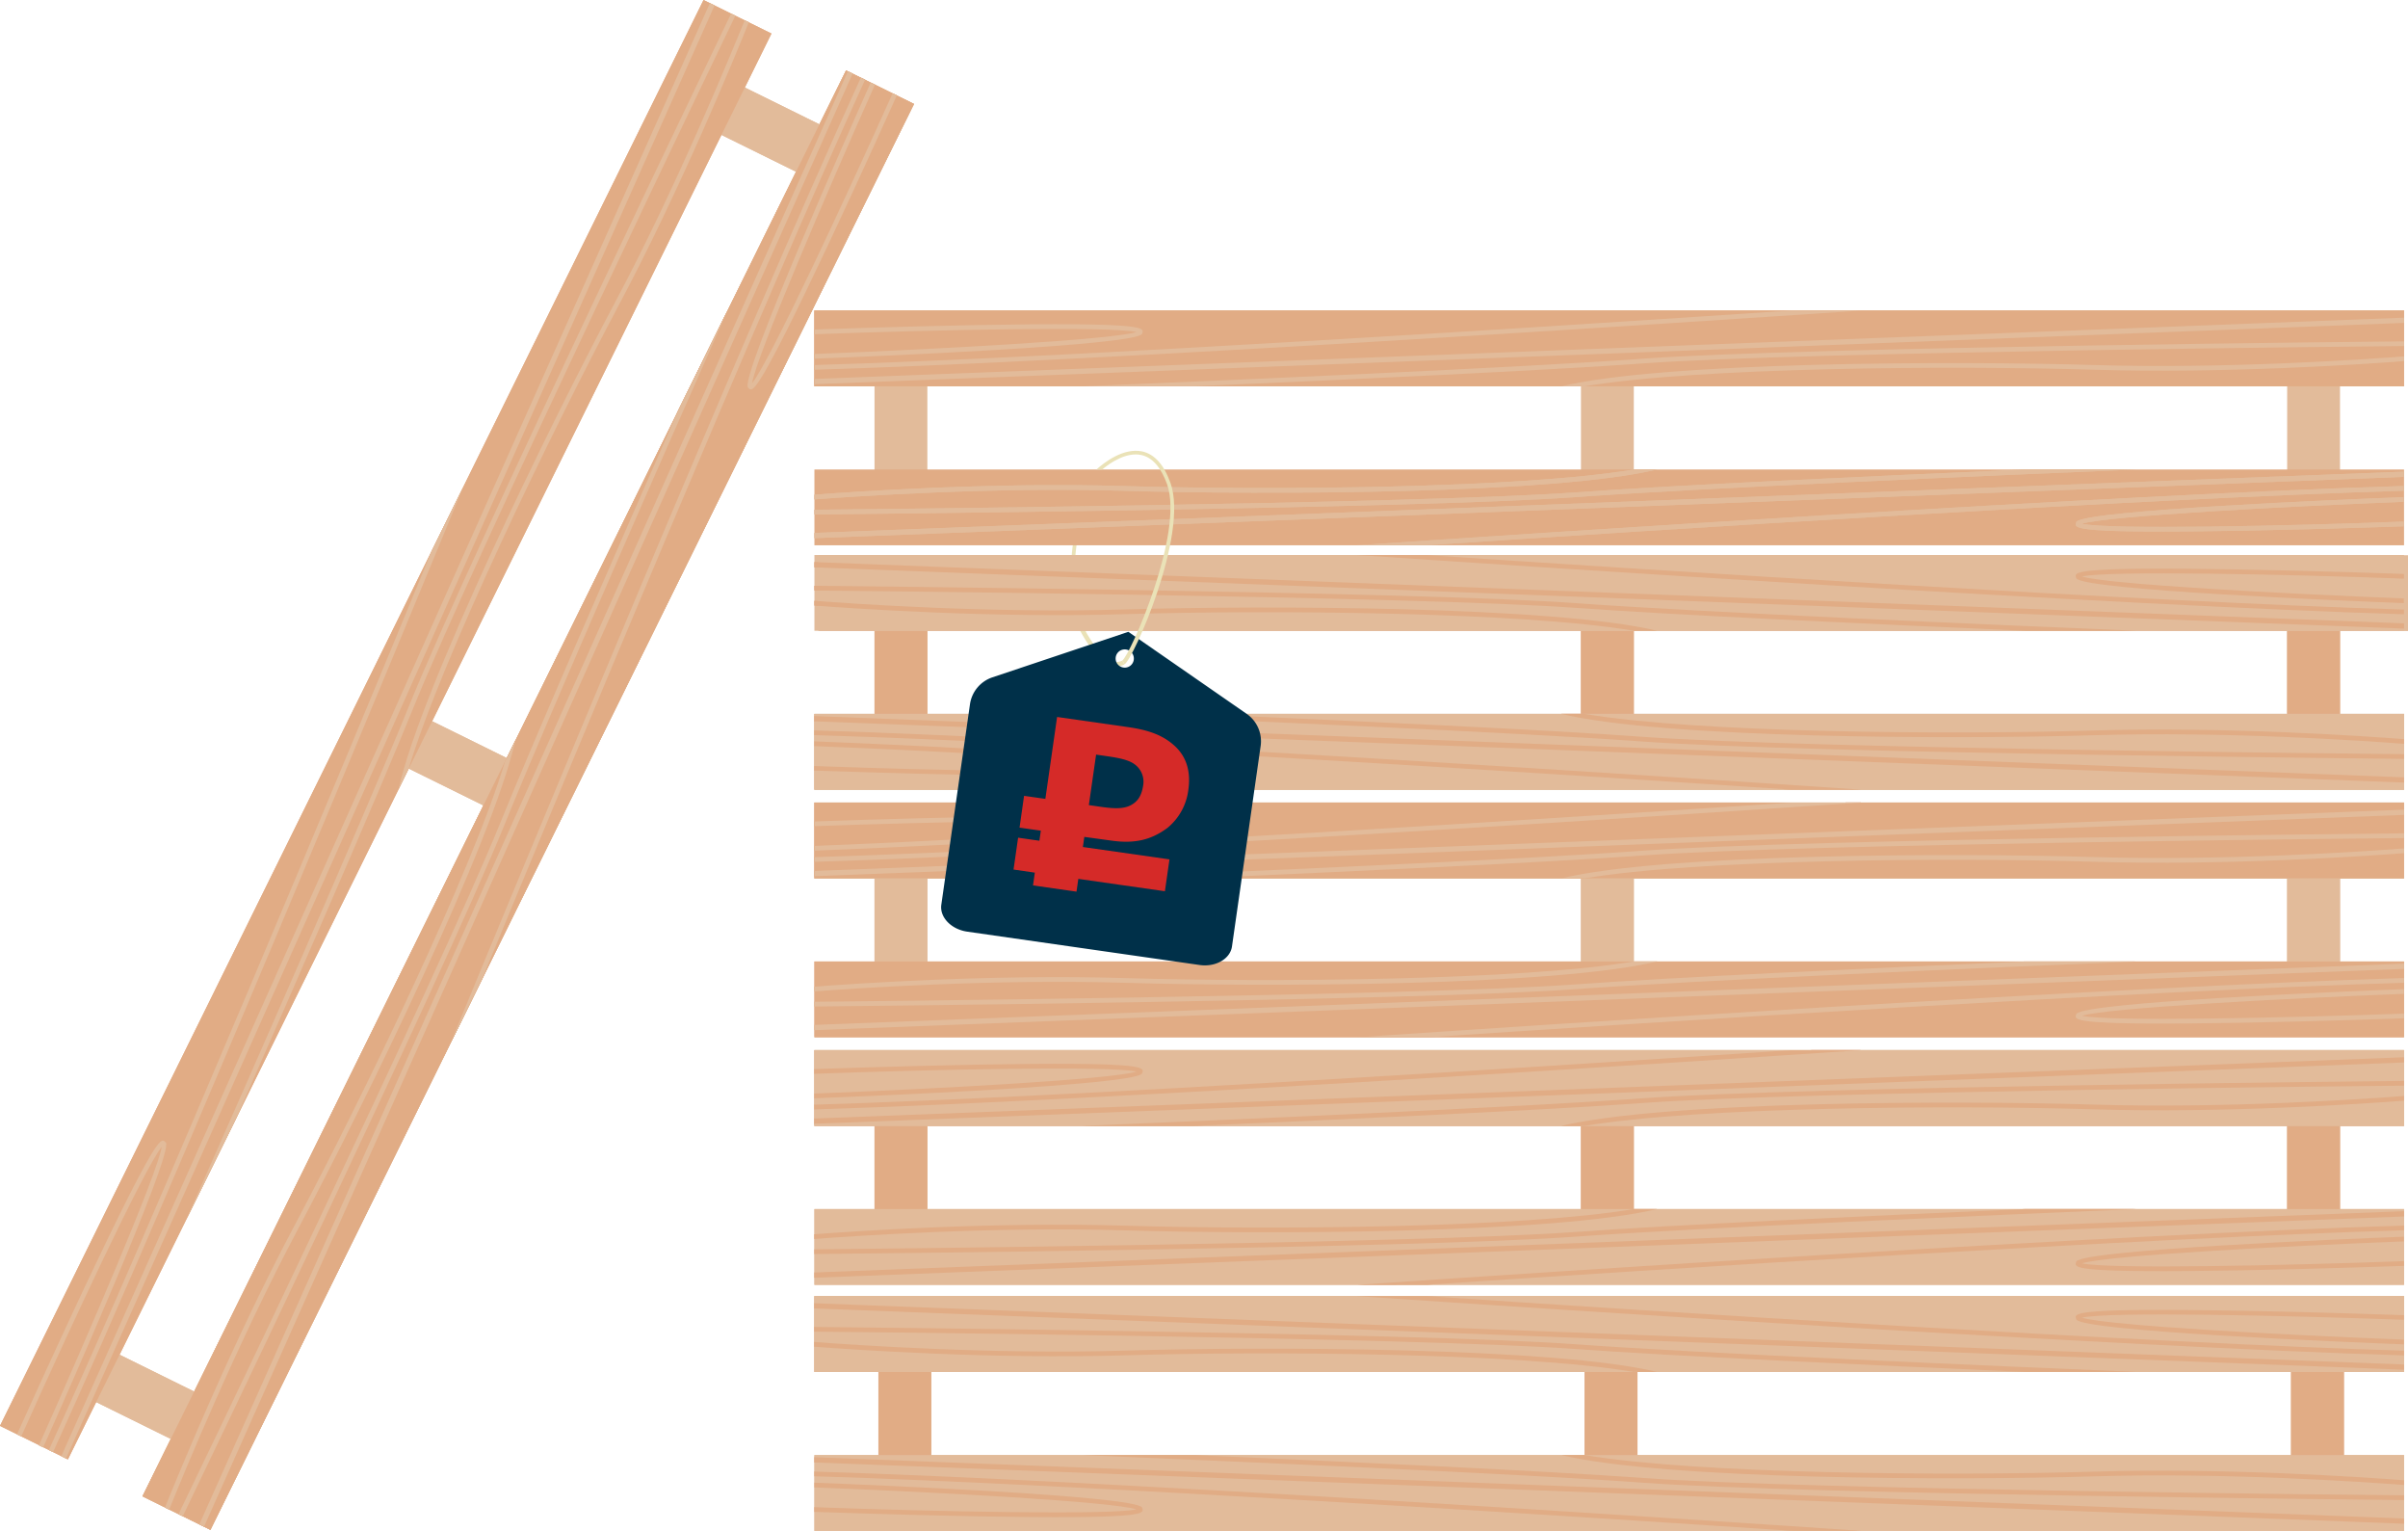<svg id="Layer_1" data-name="Layer 1" xmlns="http://www.w3.org/2000/svg" viewBox="0 0 650.19 413.22"><defs><style>.cls-1{fill:none;stroke:#eae2b7;stroke-miterlimit:10;}.cls-2{fill:#eae2b7;}.cls-3{fill:#e1ac85;}.cls-4{fill:#e2bb9a;}.cls-5{fill:#003049;}.cls-6{fill:#d52a28;}</style></defs><path class="cls-1" d="M293.41,170.26s-8.91-16.06,1.07-37.45"/><path class="cls-2" d="M301.58,179.87a4.86,4.86,0,0,1-1.52-.26c-4.83-1.62-9-10.48-9.14-10.86l1.1-.5c0,.08,4.09,8.76,8.42,10.22a3.16,3.16,0,0,0,2.61-.18l.57,1.06A4.24,4.24,0,0,1,301.58,179.87Z"/><rect class="cls-3" x="237.18" y="358.81" width="14.27" height="44.18"/><rect class="cls-3" x="618.61" y="358.81" width="14.27" height="44.18"/><rect class="cls-3" x="427.87" y="359.42" width="14.27" height="44.18"/><rect class="cls-4" x="219.9" y="349.86" width="429.22" height="20.46"/><polygon class="cls-3" points="219.9 352.24 219.9 353.19 649.1 369.73 649.12 369.73 649.12 368.32 219.91 351.78 219.9 352.24"/><path class="cls-3" d="M366.47,349.86c47.08,3.2,205.09,13.68,282.64,16v-1.27C580,362.51,446.89,354,385.48,349.86Z"/><path class="cls-3" d="M649.1,356.25l0-.6V355c-.49,0-22.36-.81-44-1.2-44.5-.8-44.59.7-44.65,1.79l.19.61c2.36,3.2,74.07,6.13,88.42,6.68l0-.61v-.67c-32.18-1.24-80-3.77-86.92-5.92C569.23,354,617,355.09,649.1,356.25Z"/><path class="cls-3" d="M425.49,362.86c-43-3.16-204-4.67-205.59-4.68v1.27c1.7,0,162.55,1.53,205.53,4.69,25.37,1.86,80.29,4.4,121.35,6.18h30.07C538.5,368.72,457.88,365.24,425.49,362.86Z"/><path class="cls-3" d="M303.64,364.57c-35.57,1.07-73.26-1.53-83.74-2.33v1.28c10.59.81,48.24,3.4,83.76,2.32,38.87-1.18,107.11-.65,137.47,4.48h6.3C419.9,363.67,341.26,363.42,303.64,364.57Z"/><rect class="cls-4" x="219.9" y="349.86" width="429.22" height="20.46"/><polygon class="cls-3" points="219.9 352.24 219.9 353.19 649.1 369.73 649.12 369.73 649.12 368.32 219.91 351.78 219.9 352.24"/><path class="cls-3" d="M366.47,349.86c47.08,3.2,205.09,13.68,282.64,16v-1.27C580,362.51,446.89,354,385.48,349.86Z"/><path class="cls-3" d="M649.1,356.25l0-.6V355c-.49,0-22.36-.81-44-1.2-44.5-.8-44.59.7-44.65,1.79l.19.61c2.36,3.2,74.07,6.13,88.42,6.68l0-.61v-.67c-32.18-1.24-80-3.77-86.92-5.92C569.23,354,617,355.09,649.1,356.25Z"/><path class="cls-3" d="M425.49,362.86c-43-3.16-204-4.67-205.59-4.68v1.27c1.7,0,162.55,1.53,205.53,4.69,25.37,1.86,80.29,4.4,121.35,6.18h30.07C538.5,368.72,457.88,365.24,425.49,362.86Z"/><path class="cls-3" d="M303.64,364.57c-35.57,1.07-73.26-1.53-83.74-2.33v1.28c10.59.81,48.24,3.4,83.76,2.32,38.87-1.18,107.11-.65,137.47,4.48h6.3C419.9,363.67,341.26,363.42,303.64,364.57Z"/><rect class="cls-4" x="219.9" y="392.76" width="429.22" height="20.46" transform="translate(869.02 805.98) rotate(180)"/><polygon class="cls-3" points="649.12 410.85 649.12 409.89 219.92 393.35 219.9 393.35 219.9 394.76 649.11 411.3 649.12 410.85"/><path class="cls-3" d="M502.55,413.22c-47.09-3.19-205.09-13.68-282.64-16v1.27c69.14,2.06,202.23,10.62,263.63,14.71Z"/><path class="cls-3" d="M219.91,406.83v1.27c.49,0,22.36.81,44,1.2,44.5.81,44.58-.7,44.64-1.79l-.18-.61c-2.36-3.2-74.08-6.12-88.43-6.68v1.28c32.18,1.24,80,3.78,86.91,5.92C299.79,409,252,408,219.91,406.83Z"/><path class="cls-3" d="M443.53,400.22c43,3.16,204,4.67,205.59,4.69v-1.28c-1.71,0-162.55-1.53-205.53-4.68-25.37-1.87-80.3-4.41-121.36-6.19H292.17C330.51,394.36,411.13,397.84,443.53,400.22Z"/><path class="cls-3" d="M565.38,398.51c35.57-1.07,73.26,1.53,83.74,2.33v-1.28c-10.59-.8-48.25-3.4-83.77-2.32-38.86,1.18-107.11.65-137.47-4.48h-6.3C449.12,399.41,527.76,399.66,565.38,398.51Z"/><rect class="cls-3" x="617.57" y="292.41" width="14.27" height="44.18" transform="translate(1249.4 629) rotate(-180)"/><rect class="cls-3" x="236.14" y="292.41" width="14.27" height="44.18" transform="translate(486.54 629) rotate(-180)"/><rect class="cls-3" x="426.88" y="293.01" width="14.27" height="44.18" transform="translate(868.03 630.2) rotate(-180)"/><rect class="cls-4" x="219.9" y="283.46" width="429.22" height="20.46" transform="translate(869.02 587.38) rotate(-180)"/><polygon class="cls-3" points="649.12 285.83 649.12 286.79 219.92 303.33 219.9 303.33 219.9 301.92 649.11 285.38 649.12 285.83"/><path class="cls-3" d="M502.55,283.46c-47.09,3.19-205.09,13.67-282.64,16v-1.28c69.14-2.05,202.23-10.61,263.63-14.7Z"/><path class="cls-3" d="M219.91,289.85v-1.28c.49,0,22.36-.8,44-1.19,44.5-.81,44.58.69,44.64,1.79l-.18.61c-2.36,3.2-74.08,6.12-88.43,6.68v-1.28c32.18-1.24,80-3.78,86.91-5.92C299.79,287.64,252,288.68,219.91,289.85Z"/><path class="cls-3" d="M443.53,296.46c43-3.16,204-4.67,205.59-4.69v1.28c-1.71,0-162.55,1.53-205.53,4.68-25.37,1.87-80.3,4.41-121.36,6.19H292.17C330.51,302.32,411.13,298.84,443.53,296.46Z"/><path class="cls-3" d="M565.38,298.16c35.57,1.08,73.26-1.52,83.74-2.32v1.27c-10.59.81-48.25,3.4-83.77,2.33-38.86-1.18-107.11-.65-137.47,4.48h-6.3C449.12,297.27,527.76,297,565.38,298.16Z"/><rect class="cls-4" x="219.9" y="283.46" width="429.22" height="20.46" transform="translate(869.02 587.38) rotate(-180)"/><polygon class="cls-3" points="649.12 285.83 649.12 286.79 219.92 303.33 219.9 303.33 219.9 301.92 649.11 285.38 649.12 285.83"/><path class="cls-3" d="M502.55,283.46c-47.09,3.19-205.09,13.67-282.64,16v-1.28c69.14-2.05,202.23-10.61,263.63-14.7Z"/><path class="cls-3" d="M219.91,289.85v-1.28c.49,0,22.36-.8,44-1.19,44.5-.81,44.58.69,44.64,1.79l-.18.61c-2.36,3.2-74.08,6.12-88.43,6.68v-1.28c32.18-1.24,80-3.78,86.91-5.92C299.79,287.64,252,288.68,219.91,289.85Z"/><path class="cls-3" d="M443.53,296.46c43-3.16,204-4.67,205.59-4.69v1.28c-1.71,0-162.55,1.53-205.53,4.68-25.37,1.87-80.3,4.41-121.36,6.19H292.17C330.51,302.32,411.13,298.84,443.53,296.46Z"/><path class="cls-3" d="M565.38,298.16c35.57,1.08,73.26-1.52,83.74-2.32v1.27c-10.59.81-48.25,3.4-83.77,2.33-38.86-1.18-107.11-.65-137.47,4.48h-6.3C449.12,297.27,527.76,297,565.38,298.16Z"/><rect class="cls-4" x="219.9" y="326.36" width="429.22" height="20.46"/><polygon class="cls-3" points="219.9 344.44 219.9 343.48 649.1 326.94 649.12 326.94 649.12 328.36 219.91 344.9 219.9 344.44"/><path class="cls-3" d="M366.47,346.81c47.08-3.19,205.09-13.67,282.64-16v1.27c-69.14,2.06-202.23,10.61-263.64,14.7Z"/><path class="cls-3" d="M649.1,340.42l0,.61v.67c-.49,0-22.36.8-44,1.2-44.5.8-44.59-.7-44.65-1.8l.19-.61c2.36-3.19,74.07-6.12,88.42-6.67l0,.6v.67c-32.18,1.25-80,3.78-86.92,5.92C569.23,342.64,617,341.59,649.1,340.42Z"/><path class="cls-3" d="M425.49,333.81c-43,3.16-204,4.68-205.59,4.69v-1.27c1.7,0,162.55-1.53,205.53-4.69,25.37-1.86,80.29-4.4,121.35-6.18h30.07C538.5,328,457.88,331.43,425.49,333.81Z"/><path class="cls-3" d="M303.64,332.11c-35.57-1.08-73.26,1.53-83.74,2.33v-1.28c10.59-.81,48.24-3.4,83.76-2.32,38.87,1.18,107.11.65,137.47-4.48h6.3C419.9,333,341.26,333.25,303.64,332.11Z"/><rect class="cls-3" x="617.57" y="160.03" width="14.27" height="44.18" transform="translate(1249.4 364.24) rotate(180)"/><rect class="cls-3" x="236.14" y="160.03" width="14.27" height="44.18" transform="translate(486.54 364.24) rotate(180)"/><rect class="cls-3" x="426.88" y="159.43" width="14.27" height="44.18" transform="translate(868.03 363.04) rotate(180)"/><rect class="cls-4" x="219.9" y="192.7" width="429.22" height="20.46" transform="translate(869.02 405.86) rotate(180)"/><polygon class="cls-3" points="649.12 210.79 649.12 209.83 219.92 193.29 219.9 193.29 219.9 194.7 649.11 211.24 649.12 210.79"/><path class="cls-3" d="M502.55,213.16c-47.09-3.19-205.09-13.68-282.64-16v1.28c69.14,2,202.23,10.61,263.63,14.7Z"/><path class="cls-3" d="M219.91,206.77V208c.49,0,22.36.81,44,1.2,44.5.81,44.58-.69,44.64-1.79l-.18-.61c-2.36-3.2-74.08-6.12-88.43-6.68v1.28c32.18,1.24,80,3.78,86.91,5.92C299.79,209,252,207.94,219.91,206.77Z"/><path class="cls-3" d="M443.53,200.16c43,3.16,204,4.67,205.59,4.69v-1.28c-1.71,0-162.55-1.53-205.53-4.68-25.37-1.87-80.3-4.41-121.36-6.19H292.17C330.51,194.3,411.13,197.78,443.53,200.16Z"/><path class="cls-3" d="M565.38,198.46c35.57-1.08,73.26,1.52,83.74,2.32v-1.27c-10.59-.81-48.25-3.4-83.77-2.33-38.86,1.18-107.11.65-137.47-4.48h-6.3C449.12,199.35,527.76,199.6,565.38,198.46Z"/><rect class="cls-4" x="219.9" y="192.7" width="429.22" height="20.46" transform="translate(869.02 405.86) rotate(180)"/><polygon class="cls-3" points="649.12 210.79 649.12 209.83 219.92 193.29 219.9 193.29 219.9 194.7 649.11 211.24 649.12 210.79"/><path class="cls-3" d="M502.55,213.16c-47.09-3.19-205.09-13.68-282.64-16v1.28c69.14,2,202.23,10.61,263.63,14.7Z"/><path class="cls-3" d="M219.91,206.77V208c.49,0,22.36.81,44,1.2,44.5.81,44.58-.69,44.64-1.79l-.18-.61c-2.36-3.2-74.08-6.12-88.43-6.68v1.28c32.18,1.24,80,3.78,86.91,5.92C299.79,209,252,207.94,219.91,206.77Z"/><path class="cls-3" d="M443.53,200.16c43,3.16,204,4.67,205.59,4.69v-1.28c-1.71,0-162.55-1.53-205.53-4.68-25.37-1.87-80.3-4.41-121.36-6.19H292.17C330.51,194.3,411.13,197.78,443.53,200.16Z"/><path class="cls-3" d="M565.38,198.46c35.57-1.08,73.26,1.52,83.74,2.32v-1.27c-10.59-.81-48.25-3.4-83.77-2.33-38.86,1.18-107.11.65-137.47-4.48h-6.3C449.12,199.35,527.76,199.6,565.38,198.46Z"/><rect class="cls-4" x="219.9" y="149.81" width="429.22" height="20.46"/><polygon class="cls-3" points="219.9 152.18 219.9 153.14 649.1 169.68 649.12 169.68 649.12 168.26 219.91 151.72 219.9 152.18"/><path class="cls-3" d="M366.47,149.81c47.08,3.19,205.09,13.67,282.64,16v-1.27c-69.14-2.06-202.23-10.61-263.64-14.7Z"/><path class="cls-3" d="M649.1,156.2l0-.61v-.67c-.49,0-22.36-.81-44-1.2-44.5-.8-44.59.7-44.65,1.8l.19.61c2.36,3.19,74.07,6.12,88.42,6.67l0-.61v-.66c-32.18-1.25-80-3.78-86.92-5.92C569.23,154,617,155,649.1,156.2Z"/><path class="cls-3" d="M425.49,162.81c-43-3.16-204-4.68-205.59-4.69v1.27c1.7,0,162.55,1.53,205.53,4.69,25.37,1.86,80.29,4.4,121.35,6.18h30.07C538.5,168.67,457.88,165.19,425.49,162.81Z"/><path class="cls-3" d="M303.64,164.51c-35.57,1.08-73.26-1.53-83.74-2.33v1.28c10.59.81,48.24,3.4,83.76,2.32,38.87-1.18,107.11-.65,137.47,4.48h6.3C419.9,163.62,341.26,163.37,303.64,164.51Z"/><rect class="cls-4" x="617.57" y="225.58" width="14.27" height="44.18" transform="translate(1249.4 495.34) rotate(-180)"/><rect class="cls-4" x="236.14" y="225.58" width="14.27" height="44.18" transform="translate(486.54 495.34) rotate(-180)"/><rect class="cls-4" x="426.88" y="226.19" width="14.27" height="44.18" transform="translate(868.03 496.55) rotate(-180)"/><rect class="cls-4" x="219.9" y="216.63" width="429.22" height="20.46" transform="translate(869.02 453.72) rotate(-180)"/><polygon class="cls-3" points="649.12 219 649.12 219.96 219.92 236.5 219.9 236.5 219.9 235.09 649.11 218.55 649.12 219"/><path class="cls-3" d="M502.55,216.63c-47.09,3.19-205.09,13.68-282.64,16v-1.27c69.14-2.06,202.23-10.61,263.63-14.71Z"/><path class="cls-3" d="M219.91,223v-1.27c.49,0,22.36-.81,44-1.2,44.5-.8,44.58.7,44.64,1.79l-.18.61c-2.36,3.2-74.08,6.12-88.43,6.68v-1.28c32.18-1.24,80-3.78,86.91-5.92C299.79,220.81,252,221.85,219.91,223Z"/><path class="cls-3" d="M443.53,229.63c43-3.16,204-4.67,205.59-4.69v1.28c-1.71,0-162.55,1.53-205.53,4.69-25.37,1.86-80.3,4.4-121.36,6.18H292.17C330.51,235.49,411.13,232,443.53,229.63Z"/><path class="cls-3" d="M565.38,231.34c35.57,1.07,73.26-1.53,83.74-2.33v1.28c-10.59.81-48.25,3.4-83.77,2.32-38.86-1.18-107.11-.65-137.47,4.48h-6.3C449.12,230.44,527.76,230.19,565.38,231.34Z"/><rect class="cls-3" x="219.9" y="216.63" width="429.22" height="20.46" transform="translate(869.02 453.72) rotate(-180)"/><polygon class="cls-4" points="649.12 219 649.12 219.96 219.92 236.5 219.9 236.5 219.9 235.09 649.11 218.55 649.12 219"/><path class="cls-4" d="M502.55,216.63c-47.09,3.19-205.09,13.68-282.64,16v-1.27c69.14-2.06,202.23-10.61,263.63-14.71Z"/><path class="cls-4" d="M219.91,223v-1.27c.49,0,22.36-.81,44-1.2,44.5-.8,44.58.7,44.64,1.79l-.18.61c-2.36,3.2-74.08,6.12-88.43,6.68v-1.28c32.18-1.24,80-3.78,86.91-5.92C299.79,220.81,252,221.85,219.91,223Z"/><path class="cls-4" d="M443.53,229.63c43-3.16,204-4.67,205.59-4.69v1.28c-1.71,0-162.55,1.53-205.53,4.69-25.37,1.86-80.3,4.4-121.36,6.18H292.17C330.51,235.49,411.13,232,443.53,229.63Z"/><path class="cls-4" d="M565.38,231.34c35.57,1.07,73.26-1.53,83.74-2.33v1.28c-10.59.81-48.25,3.4-83.77,2.32-38.86-1.18-107.11-.65-137.47,4.48h-6.3C449.12,230.44,527.76,230.19,565.38,231.34Z"/><rect class="cls-3" x="219.9" y="259.53" width="429.22" height="20.46"/><polygon class="cls-4" points="219.9 277.62 219.9 276.65 649.1 260.12 649.12 260.12 649.12 261.53 219.91 278.07 219.9 277.62"/><path class="cls-4" d="M366.47,280c47.08-3.2,205.09-13.68,282.64-16v1.27C580,267.34,446.89,275.89,385.48,280Z"/><path class="cls-4" d="M649.1,273.6l0,.6v.67c-.49,0-22.36.81-44,1.2-44.5.8-44.59-.7-44.65-1.79l.19-.61c2.36-3.2,74.07-6.13,88.42-6.68l0,.61v.67c-32.18,1.24-80,3.77-86.92,5.92C569.23,275.81,617,274.76,649.1,273.6Z"/><path class="cls-4" d="M425.49,267c-43,3.16-204,4.67-205.59,4.69V270.4c1.7,0,162.55-1.53,205.53-4.69,25.37-1.86,80.29-4.4,121.35-6.18h30.07C538.5,261.13,457.88,264.61,425.49,267Z"/><path class="cls-4" d="M303.64,265.28c-35.57-1.07-73.26,1.53-83.74,2.33v-1.28c10.59-.81,48.24-3.4,83.76-2.32,38.87,1.18,107.11.65,137.47-4.48h6.3C419.9,266.18,341.26,266.43,303.64,265.28Z"/><rect class="cls-4" x="617.57" y="92.78" width="14.27" height="44.18" transform="translate(1249.4 229.73) rotate(-180)"/><rect class="cls-4" x="236.14" y="92.78" width="14.27" height="44.18" transform="translate(486.54 229.73) rotate(-180)"/><rect class="cls-4" x="426.88" y="93.38" width="14.27" height="44.18" transform="translate(868.03 230.94) rotate(-180)"/><rect class="cls-4" x="219.9" y="83.83" width="429.22" height="20.46" transform="translate(869.02 188.11) rotate(-180)"/><polygon class="cls-3" points="649.12 86.2 649.12 87.16 219.92 103.7 219.9 103.7 219.9 102.28 649.11 85.75 649.12 86.2"/><path class="cls-3" d="M502.55,83.83C455.46,87,297.46,97.5,219.91,99.8V98.53c69.14-2,202.23-10.61,263.63-14.7Z"/><path class="cls-3" d="M219.91,90.22V88.94c.49,0,22.36-.8,44-1.2,44.5-.8,44.58.7,44.64,1.8l-.18.61c-2.36,3.19-74.08,6.12-88.43,6.67V95.55c32.18-1.25,80-3.78,86.91-5.92C299.79,88,252,89.05,219.91,90.22Z"/><path class="cls-3" d="M443.53,96.83c43-3.16,204-4.68,205.59-4.69v1.27c-1.71,0-162.55,1.53-205.53,4.69-25.37,1.86-80.3,4.4-121.36,6.18H292.17C330.51,102.69,411.13,99.21,443.53,96.83Z"/><path class="cls-3" d="M565.38,98.53C601,99.61,638.64,97,649.12,96.2v1.28c-10.59.81-48.25,3.4-83.77,2.32-38.86-1.18-107.11-.65-137.47,4.48h-6.3C449.12,97.64,527.76,97.39,565.38,98.53Z"/><rect class="cls-3" x="219.9" y="83.83" width="429.22" height="20.46" transform="translate(869.02 188.11) rotate(-180)"/><polygon class="cls-4" points="649.12 86.2 649.12 87.16 219.92 103.7 219.9 103.7 219.9 102.28 649.11 85.75 649.12 86.2"/><path class="cls-4" d="M502.55,83.83C455.46,87,297.46,97.5,219.91,99.8V98.53c69.14-2,202.23-10.61,263.63-14.7Z"/><path class="cls-4" d="M219.91,90.22V88.94c.49,0,22.36-.8,44-1.2,44.5-.8,44.58.7,44.64,1.8l-.18.61c-2.36,3.19-74.08,6.12-88.43,6.67V95.55c32.18-1.25,80-3.78,86.91-5.92C299.79,88,252,89.05,219.91,90.22Z"/><path class="cls-4" d="M443.53,96.83c43-3.16,204-4.68,205.59-4.69v1.27c-1.71,0-162.55,1.53-205.53,4.69-25.37,1.86-80.3,4.4-121.36,6.18H292.17C330.51,102.69,411.13,99.21,443.53,96.83Z"/><path class="cls-4" d="M565.38,98.53C601,99.61,638.64,97,649.12,96.2v1.28c-10.59.81-48.25,3.4-83.77,2.32-38.86-1.18-107.11-.65-137.47,4.48h-6.3C449.12,97.64,527.76,97.39,565.38,98.53Z"/><rect class="cls-3" x="219.9" y="126.73" width="429.22" height="20.46"/><polygon class="cls-4" points="219.9 144.81 219.9 143.85 649.1 127.31 649.12 127.31 649.12 128.72 219.91 145.26 219.9 144.81"/><path class="cls-4" d="M366.47,147.18c47.08-3.19,205.09-13.67,282.64-16v1.28c-69.14,2.05-202.23,10.61-263.64,14.7Z"/><path class="cls-4" d="M649.1,140.79l0,.61v.67c-.49,0-22.36.8-44,1.19-44.5.81-44.59-.69-44.65-1.79l.19-.61c2.36-3.19,74.07-6.12,88.42-6.67l0,.6v.67c-32.18,1.24-80,3.78-86.92,5.92C569.23,143,617,142,649.1,140.79Z"/><path class="cls-4" d="M425.49,134.18c-43,3.16-204,4.67-205.59,4.69v-1.28c1.7,0,162.55-1.53,205.53-4.68,25.37-1.87,80.29-4.41,121.35-6.18h30.07C538.5,128.32,457.88,131.8,425.49,134.18Z"/><path class="cls-4" d="M303.64,132.48c-35.57-1.08-73.26,1.52-83.74,2.32v-1.27c10.59-.81,48.24-3.4,83.76-2.33,38.87,1.18,107.11.65,137.47-4.47h6.3C419.9,133.37,341.26,133.62,303.64,132.48Z"/><rect class="cls-4" x="32.65" y="355.22" width="14.27" height="44.18" transform="translate(-316.17 246.01) rotate(-63.73)"/><rect class="cls-4" x="201.45" y="13.17" width="14.27" height="44.18" transform="translate(84.66 206.71) rotate(-63.73)"/><rect class="cls-4" x="116.5" y="183.96" width="14.27" height="44.18" transform="translate(-115.85 225.73) rotate(-63.73)"/><rect class="cls-4" x="-71.99" y="205.74" width="429.22" height="20.46" transform="translate(-114.16 248.28) rotate(-63.73)"/><polygon class="cls-3" points="54.69 411.89 53.83 411.47 228.94 19.26 228.95 19.24 230.22 19.87 55.1 412.08 54.69 411.89"/><path class="cls-3" d="M121.68,281.5c18-43.63,78.5-190,110.75-260.52l.54.25.61.3c-28.75,62.91-80,186.05-103.49,242.92Z"/><path class="cls-3" d="M241,25.22l.55.26.6.29c-.2.45-9.17,20.41-18.39,40-19,40.27-20.36,39.68-21.37,39.25l-.46-.44c-1.82-3.53,27.29-69.14,33.15-82.25l.55.25.6.3c-13.13,29.41-32,73.39-33.16,80.56C207.66,97.83,227.86,54.55,241,25.22Z"/><path class="cls-3" d="M136.14,222.82c-16.2,40-86.08,185-86.78,186.44l-.61-.3-.54-.26C49,407.16,118.78,262.25,135,222.31c9.56-23.57,31.59-73.95,48.16-111.56L196.44,83.8C180.9,118.89,148.34,192.72,136.14,222.82Z"/><path class="cls-3" d="M80.69,331.34c-16.71,31.42-31.06,66.37-35,76.12l-1.14-.56c4-9.86,18.3-44.77,35-76.15,18.25-34.33,48-95.76,56.82-125.25l2.79-5.65C132.94,227.48,98.36,298.11,80.69,331.34Z"/><rect class="cls-3" x="-71.99" y="205.74" width="429.22" height="20.46" transform="translate(-114.16 248.28) rotate(-63.73)"/><polygon class="cls-4" points="54.69 411.89 53.83 411.47 228.94 19.26 228.95 19.24 230.22 19.87 55.1 412.08 54.69 411.89"/><path class="cls-4" d="M121.68,281.5c18-43.63,78.5-190,110.75-260.52l.54.25.61.3c-28.75,62.91-80,186.05-103.49,242.92Z"/><path class="cls-4" d="M241,25.22l.55.26.6.29c-.2.45-9.17,20.41-18.39,40-19,40.27-20.36,39.68-21.37,39.25l-.46-.44c-1.82-3.53,27.29-69.14,33.15-82.25l.55.25.6.3c-13.13,29.41-32,73.39-33.16,80.56C207.66,97.83,227.86,54.55,241,25.22Z"/><path class="cls-4" d="M136.14,222.82c-16.2,40-86.08,185-86.78,186.44l-.61-.3-.54-.26C49,407.16,118.78,262.25,135,222.31c9.56-23.57,31.59-73.95,48.16-111.56L196.44,83.8C180.9,118.89,148.34,192.72,136.14,222.82Z"/><path class="cls-4" d="M80.69,331.34c-16.71,31.42-31.06,66.37-35,76.12l-1.14-.56c4-9.86,18.3-44.77,35-76.15,18.25-34.33,48-95.76,56.82-125.25l2.79-5.65C132.94,227.48,98.36,298.11,80.69,331.34Z"/><rect class="cls-3" x="-110.46" y="186.75" width="429.22" height="20.46" transform="translate(326.88 190.76) rotate(116.27)"/><polygon class="cls-4" points="192.08 1.05 192.94 1.47 17.83 393.68 17.82 393.7 16.55 393.07 191.67 0.86 192.08 1.05"/><path class="cls-4" d="M125.09,131.44c-18,43.63-78.5,190-110.76,260.52l-.54-.25-.6-.3c28.75-62.91,80-186,103.48-242.92Z"/><path class="cls-4" d="M5.74,387.72l-.55-.26-.6-.29c.2-.45,9.17-20.41,18.39-40C42,306.93,43.33,307.52,44.34,308l.47.44c1.82,3.53-27.3,69.14-33.15,82.25l-.55-.25-.6-.3c13.13-29.41,32-73.39,33.16-80.56C39.1,315.11,18.91,358.39,5.74,387.72Z"/><path class="cls-4" d="M110.62,190.12c16.21-40,86.08-185,86.79-186.44l.6.3.54.26c-.74,1.54-70.57,146.45-86.76,186.39-9.55,23.57-31.58,73.95-48.16,111.56l-13.3,26.95C65.87,294.05,98.42,220.22,110.62,190.12Z"/><path class="cls-4" d="M166.08,81.6c16.71-31.42,31-66.37,35-76.12L202.2,6c-4,9.86-18.31,44.77-35,76.15-18.26,34.33-48,95.76-56.82,125.26l-2.79,5.65C113.83,185.46,148.4,114.83,166.08,81.6Z"/><rect class="cls-3" x="237.18" y="358.81" width="14.27" height="44.18"/><rect class="cls-3" x="618.61" y="358.81" width="14.27" height="44.18"/><rect class="cls-3" x="427.87" y="359.42" width="14.27" height="44.18"/><rect class="cls-4" x="219.9" y="349.86" width="429.22" height="20.46"/><polygon class="cls-3" points="219.9 352.24 219.9 353.19 649.1 369.73 649.12 369.73 649.12 368.32 219.91 351.78 219.9 352.24"/><path class="cls-3" d="M366.47,349.86c47.08,3.2,205.09,13.68,282.64,16v-1.27C580,362.51,446.89,354,385.48,349.86Z"/><path class="cls-3" d="M649.1,356.25l0-.6V355c-.49,0-22.36-.81-44-1.2-44.5-.8-44.59.7-44.65,1.79l.19.61c2.36,3.2,74.07,6.13,88.42,6.68l0-.61v-.67c-32.18-1.24-80-3.77-86.92-5.92C569.23,354,617,355.09,649.1,356.25Z"/><path class="cls-3" d="M425.49,362.86c-43-3.16-204-4.67-205.59-4.68v1.27c1.7,0,162.55,1.53,205.53,4.69,25.37,1.86,80.29,4.4,121.35,6.18h30.07C538.5,368.72,457.88,365.24,425.49,362.86Z"/><path class="cls-3" d="M303.64,364.57c-35.57,1.07-73.26-1.53-83.74-2.33v1.28c10.59.81,48.24,3.4,83.76,2.32,38.87-1.18,107.11-.65,137.47,4.48h6.3C419.9,363.67,341.26,363.42,303.64,364.57Z"/><rect class="cls-4" x="219.9" y="349.86" width="429.22" height="20.46"/><polygon class="cls-3" points="219.9 352.24 219.9 353.19 649.1 369.73 649.12 369.73 649.12 368.32 219.91 351.78 219.9 352.24"/><path class="cls-3" d="M366.47,349.86c47.08,3.2,205.09,13.68,282.64,16v-1.27C580,362.51,446.89,354,385.48,349.86Z"/><path class="cls-3" d="M649.1,356.25l0-.6V355c-.49,0-22.36-.81-44-1.2-44.5-.8-44.59.7-44.65,1.79l.19.61c2.36,3.2,74.07,6.13,88.42,6.68l0-.61v-.67c-32.18-1.24-80-3.77-86.92-5.92C569.23,354,617,355.09,649.1,356.25Z"/><path class="cls-3" d="M425.49,362.86c-43-3.16-204-4.67-205.59-4.68v1.27c1.7,0,162.55,1.53,205.53,4.69,25.37,1.86,80.29,4.4,121.35,6.18h30.07C538.5,368.72,457.88,365.24,425.49,362.86Z"/><path class="cls-3" d="M303.64,364.57c-35.57,1.07-73.26-1.53-83.74-2.33v1.28c10.59.81,48.24,3.4,83.76,2.32,38.87-1.18,107.11-.65,137.47,4.48h6.3C419.9,363.67,341.26,363.42,303.64,364.57Z"/><rect class="cls-4" x="219.9" y="392.76" width="429.22" height="20.46" transform="translate(869.02 805.98) rotate(180)"/><polygon class="cls-3" points="649.12 410.85 649.12 409.89 219.92 393.35 219.9 393.35 219.9 394.76 649.11 411.3 649.12 410.85"/><path class="cls-3" d="M502.55,413.22c-47.09-3.19-205.09-13.68-282.64-16v1.27c69.14,2.06,202.23,10.62,263.63,14.71Z"/><path class="cls-3" d="M219.91,406.83v1.27c.49,0,22.36.81,44,1.2,44.5.81,44.58-.7,44.64-1.79l-.18-.61c-2.36-3.2-74.08-6.12-88.43-6.68v1.28c32.18,1.24,80,3.78,86.91,5.92C299.79,409,252,408,219.91,406.83Z"/><path class="cls-3" d="M443.53,400.22c43,3.16,204,4.67,205.59,4.69v-1.28c-1.71,0-162.55-1.53-205.53-4.68-25.37-1.87-80.3-4.41-121.36-6.19H292.17C330.51,394.36,411.13,397.84,443.53,400.22Z"/><path class="cls-3" d="M565.38,398.51c35.57-1.07,73.26,1.53,83.74,2.33v-1.28c-10.59-.8-48.25-3.4-83.77-2.32-38.86,1.18-107.11.65-137.47-4.48h-6.3C449.12,399.41,527.76,399.66,565.38,398.51Z"/><rect class="cls-3" x="617.57" y="292.41" width="14.27" height="44.18" transform="translate(1249.4 629) rotate(-180)"/><rect class="cls-3" x="236.14" y="292.41" width="14.27" height="44.18" transform="translate(486.54 629) rotate(-180)"/><rect class="cls-3" x="426.88" y="293.01" width="14.27" height="44.18" transform="translate(868.03 630.2) rotate(-180)"/><rect class="cls-4" x="219.9" y="283.46" width="429.22" height="20.46" transform="translate(869.02 587.38) rotate(-180)"/><polygon class="cls-3" points="649.12 285.83 649.12 286.79 219.92 303.33 219.9 303.33 219.9 301.92 649.11 285.38 649.12 285.83"/><path class="cls-3" d="M502.55,283.46c-47.09,3.19-205.09,13.67-282.64,16v-1.28c69.14-2.05,202.23-10.61,263.63-14.7Z"/><path class="cls-3" d="M219.91,289.85v-1.28c.49,0,22.36-.8,44-1.19,44.5-.81,44.58.69,44.64,1.79l-.18.61c-2.36,3.2-74.08,6.12-88.43,6.68v-1.28c32.18-1.24,80-3.78,86.91-5.92C299.79,287.64,252,288.68,219.91,289.85Z"/><path class="cls-3" d="M443.53,296.46c43-3.16,204-4.67,205.59-4.69v1.28c-1.71,0-162.55,1.53-205.53,4.68-25.37,1.87-80.3,4.41-121.36,6.19H292.17C330.51,302.32,411.13,298.84,443.53,296.46Z"/><path class="cls-3" d="M565.38,298.16c35.57,1.08,73.26-1.52,83.74-2.32v1.27c-10.59.81-48.25,3.4-83.77,2.33-38.86-1.18-107.11-.65-137.47,4.48h-6.3C449.12,297.27,527.76,297,565.38,298.16Z"/><rect class="cls-4" x="219.9" y="283.46" width="429.22" height="20.46" transform="translate(869.02 587.38) rotate(-180)"/><polygon class="cls-3" points="649.12 285.83 649.12 286.79 219.92 303.33 219.9 303.33 219.9 301.92 649.11 285.38 649.12 285.83"/><path class="cls-3" d="M502.55,283.46c-47.09,3.19-205.09,13.67-282.64,16v-1.28c69.14-2.05,202.23-10.61,263.63-14.7Z"/><path class="cls-3" d="M219.91,289.85v-1.28c.49,0,22.36-.8,44-1.19,44.5-.81,44.58.69,44.64,1.79l-.18.61c-2.36,3.2-74.08,6.12-88.43,6.68v-1.28c32.18-1.24,80-3.78,86.91-5.92C299.79,287.64,252,288.68,219.91,289.85Z"/><path class="cls-3" d="M443.53,296.46c43-3.16,204-4.67,205.59-4.69v1.28c-1.71,0-162.55,1.53-205.53,4.68-25.37,1.87-80.3,4.41-121.36,6.19H292.17C330.51,302.32,411.13,298.84,443.53,296.46Z"/><path class="cls-3" d="M565.38,298.16c35.57,1.08,73.26-1.52,83.74-2.32v1.27c-10.59.81-48.25,3.4-83.77,2.33-38.86-1.18-107.11-.65-137.47,4.48h-6.3C449.12,297.27,527.76,297,565.38,298.16Z"/><rect class="cls-4" x="219.9" y="326.36" width="429.22" height="20.46"/><polygon class="cls-3" points="219.9 344.44 219.9 343.48 649.1 326.94 649.12 326.94 649.12 328.36 219.91 344.9 219.9 344.44"/><path class="cls-3" d="M366.47,346.81c47.08-3.19,205.09-13.67,282.64-16v1.27c-69.14,2.06-202.23,10.61-263.64,14.7Z"/><path class="cls-3" d="M649.1,340.42l0,.61v.67c-.49,0-22.36.8-44,1.2-44.5.8-44.59-.7-44.65-1.8l.19-.61c2.36-3.19,74.07-6.12,88.42-6.67l0,.6v.67c-32.18,1.25-80,3.78-86.92,5.92C569.23,342.64,617,341.59,649.1,340.42Z"/><path class="cls-3" d="M425.49,333.81c-43,3.16-204,4.68-205.59,4.69v-1.27c1.7,0,162.55-1.53,205.53-4.69,25.37-1.86,80.29-4.4,121.35-6.18h30.07C538.5,328,457.88,331.43,425.49,333.81Z"/><path class="cls-3" d="M303.64,332.11c-35.57-1.08-73.26,1.53-83.74,2.33v-1.28c10.59-.81,48.24-3.4,83.76-2.32,38.87,1.18,107.11.65,137.47-4.48h6.3C419.9,333,341.26,333.25,303.64,332.11Z"/><rect class="cls-3" x="617.57" y="160.03" width="14.27" height="44.18" transform="translate(1249.4 364.24) rotate(180)"/><rect class="cls-3" x="236.14" y="160.03" width="14.27" height="44.18" transform="translate(486.54 364.24) rotate(180)"/><rect class="cls-3" x="426.88" y="159.43" width="14.27" height="44.18" transform="translate(868.03 363.04) rotate(180)"/><rect class="cls-4" x="219.9" y="192.7" width="429.22" height="20.46" transform="translate(869.02 405.86) rotate(180)"/><polygon class="cls-3" points="649.12 210.79 649.12 209.83 219.92 193.29 219.9 193.29 219.9 194.7 649.11 211.24 649.12 210.79"/><path class="cls-3" d="M502.55,213.16c-47.09-3.19-205.09-13.68-282.64-16v1.28c69.14,2,202.23,10.61,263.63,14.7Z"/><path class="cls-3" d="M219.91,206.77V208c.49,0,22.36.81,44,1.2,44.5.81,44.58-.69,44.64-1.79l-.18-.61c-2.36-3.2-74.08-6.12-88.43-6.68v1.28c32.18,1.24,80,3.78,86.91,5.92C299.79,209,252,207.94,219.91,206.77Z"/><path class="cls-3" d="M443.53,200.16c43,3.16,204,4.67,205.59,4.69v-1.28c-1.71,0-162.55-1.53-205.53-4.68-25.37-1.87-80.3-4.41-121.36-6.19H292.17C330.51,194.3,411.13,197.78,443.53,200.16Z"/><path class="cls-3" d="M565.38,198.46c35.57-1.08,73.26,1.52,83.74,2.32v-1.27c-10.59-.81-48.25-3.4-83.77-2.33-38.86,1.18-107.11.65-137.47-4.48h-6.3C449.12,199.35,527.76,199.6,565.38,198.46Z"/><rect class="cls-4" x="219.9" y="192.7" width="429.22" height="20.46" transform="translate(869.02 405.86) rotate(180)"/><polygon class="cls-3" points="649.12 210.79 649.12 209.83 219.92 193.29 219.9 193.29 219.9 194.7 649.11 211.24 649.12 210.79"/><path class="cls-3" d="M502.55,213.16c-47.09-3.19-205.09-13.68-282.64-16v1.28c69.14,2,202.23,10.61,263.63,14.7Z"/><path class="cls-3" d="M219.91,206.77V208c.49,0,22.36.81,44,1.2,44.5.81,44.58-.69,44.64-1.79l-.18-.61c-2.36-3.2-74.08-6.12-88.43-6.68v1.28c32.18,1.24,80,3.78,86.91,5.92C299.79,209,252,207.94,219.91,206.77Z"/><path class="cls-3" d="M443.53,200.16c43,3.16,204,4.67,205.59,4.69v-1.28c-1.71,0-162.55-1.53-205.53-4.68-25.37-1.87-80.3-4.41-121.36-6.19H292.17C330.51,194.3,411.13,197.78,443.53,200.16Z"/><path class="cls-3" d="M565.38,198.46c35.57-1.08,73.26,1.52,83.74,2.32v-1.27c-10.59-.81-48.25-3.4-83.77-2.33-38.86,1.18-107.11.65-137.47-4.48h-6.3C449.12,199.35,527.76,199.6,565.38,198.46Z"/><rect class="cls-4" x="220.97" y="149.87" width="429.22" height="20.46"/><polygon class="cls-3" points="219.9 152.18 219.9 153.14 649.1 169.68 649.12 169.68 649.12 168.26 219.91 151.72 219.9 152.18"/><path class="cls-3" d="M366.47,149.81c47.08,3.19,205.09,13.67,282.64,16v-1.27c-69.14-2.06-202.23-10.61-263.64-14.7Z"/><path class="cls-3" d="M649.1,156.2l0-.61v-.67c-.49,0-22.36-.81-44-1.2-44.5-.8-44.59.7-44.65,1.8l.19.61c2.36,3.19,74.07,6.12,88.42,6.67l0-.61v-.66c-32.18-1.25-80-3.78-86.92-5.92C569.23,154,617,155,649.1,156.2Z"/><path class="cls-3" d="M425.49,162.81c-43-3.16-204-4.68-205.59-4.69v1.27c1.7,0,162.55,1.53,205.53,4.69,25.37,1.86,80.29,4.4,121.35,6.18h30.07C538.5,168.67,457.88,165.19,425.49,162.81Z"/><path class="cls-3" d="M303.64,164.51c-35.57,1.08-73.26-1.53-83.74-2.33v1.28c10.59.81,48.24,3.4,83.76,2.32,38.87-1.18,107.11-.65,137.47,4.48h6.3C419.9,163.62,341.26,163.37,303.64,164.51Z"/><rect class="cls-4" x="617.57" y="225.58" width="14.27" height="44.18" transform="translate(1249.4 495.34) rotate(-180)"/><rect class="cls-4" x="236.14" y="225.58" width="14.27" height="44.18" transform="translate(486.54 495.34) rotate(-180)"/><rect class="cls-4" x="426.88" y="226.19" width="14.27" height="44.18" transform="translate(868.03 496.55) rotate(-180)"/><rect class="cls-4" x="219.9" y="216.63" width="429.22" height="20.46" transform="translate(869.02 453.72) rotate(-180)"/><polygon class="cls-3" points="649.12 219 649.12 219.96 219.92 236.5 219.9 236.5 219.9 235.09 649.11 218.55 649.12 219"/><path class="cls-3" d="M502.55,216.63c-47.09,3.19-205.09,13.68-282.64,16v-1.27c69.14-2.06,202.23-10.61,263.63-14.71Z"/><path class="cls-3" d="M219.91,223v-1.27c.49,0,22.36-.81,44-1.2,44.5-.8,44.58.7,44.64,1.79l-.18.61c-2.36,3.2-74.08,6.12-88.43,6.68v-1.28c32.18-1.24,80-3.78,86.91-5.92C299.79,220.81,252,221.85,219.91,223Z"/><path class="cls-3" d="M443.53,229.63c43-3.16,204-4.67,205.59-4.69v1.28c-1.71,0-162.55,1.53-205.53,4.69-25.37,1.86-80.3,4.4-121.36,6.18H292.17C330.51,235.49,411.13,232,443.53,229.63Z"/><path class="cls-3" d="M565.38,231.34c35.57,1.07,73.26-1.53,83.74-2.33v1.28c-10.59.81-48.25,3.4-83.77,2.32-38.86-1.18-107.11-.65-137.47,4.48h-6.3C449.12,230.44,527.76,230.19,565.38,231.34Z"/><rect class="cls-3" x="219.9" y="216.63" width="429.22" height="20.46" transform="translate(869.02 453.72) rotate(-180)"/><polygon class="cls-4" points="649.12 219 649.12 219.96 219.92 236.5 219.9 236.5 219.9 235.09 649.11 218.55 649.12 219"/><path class="cls-4" d="M502.55,216.63c-47.09,3.19-205.09,13.68-282.64,16v-1.27c69.14-2.06,202.23-10.61,263.63-14.71Z"/><path class="cls-4" d="M219.91,223v-1.27c.49,0,22.36-.81,44-1.2,44.5-.8,44.58.7,44.64,1.79l-.18.61c-2.36,3.2-74.08,6.12-88.43,6.68v-1.28c32.18-1.24,80-3.78,86.91-5.92C299.79,220.81,252,221.85,219.91,223Z"/><path class="cls-4" d="M443.53,229.63c43-3.16,204-4.67,205.59-4.69v1.28c-1.71,0-162.55,1.53-205.53,4.69-25.37,1.86-80.3,4.4-121.36,6.18H292.17C330.51,235.49,411.13,232,443.53,229.63Z"/><path class="cls-4" d="M565.38,231.34c35.57,1.07,73.26-1.53,83.74-2.33v1.28c-10.59.81-48.25,3.4-83.77,2.32-38.86-1.18-107.11-.65-137.47,4.48h-6.3C449.12,230.44,527.76,230.19,565.38,231.34Z"/><rect class="cls-3" x="219.9" y="259.53" width="429.22" height="20.46"/><polygon class="cls-4" points="219.9 277.62 219.9 276.65 649.1 260.12 649.12 260.12 649.12 261.53 219.91 278.07 219.9 277.62"/><path class="cls-4" d="M366.47,280c47.08-3.2,205.09-13.68,282.64-16v1.27C580,267.34,446.89,275.89,385.48,280Z"/><path class="cls-4" d="M649.1,273.6l0,.6v.67c-.49,0-22.36.81-44,1.2-44.5.8-44.59-.7-44.65-1.79l.19-.61c2.36-3.2,74.07-6.13,88.42-6.68l0,.61v.67c-32.18,1.24-80,3.77-86.92,5.92C569.23,275.81,617,274.76,649.1,273.6Z"/><path class="cls-4" d="M425.49,267c-43,3.16-204,4.67-205.59,4.69V270.4c1.7,0,162.55-1.53,205.53-4.69,25.37-1.86,80.29-4.4,121.35-6.18h30.07C538.5,261.13,457.88,264.61,425.49,267Z"/><path class="cls-4" d="M303.64,265.28c-35.57-1.07-73.26,1.53-83.74,2.33v-1.28c10.59-.81,48.24-3.4,83.76-2.32,38.87,1.18,107.11.65,137.47-4.48h6.3C419.9,266.18,341.26,266.43,303.64,265.28Z"/><rect class="cls-4" x="219.9" y="83.83" width="429.22" height="20.46" transform="translate(869.02 188.11) rotate(-180)"/><polygon class="cls-3" points="649.12 86.2 649.12 87.16 219.92 103.7 219.9 103.7 219.9 102.28 649.11 85.75 649.12 86.2"/><path class="cls-3" d="M502.55,83.83C455.46,87,297.46,97.5,219.91,99.8V98.53c69.14-2,202.23-10.61,263.63-14.7Z"/><path class="cls-3" d="M219.91,90.22V88.94c.49,0,22.36-.8,44-1.2,44.5-.8,44.58.7,44.64,1.8l-.18.61c-2.36,3.19-74.08,6.12-88.43,6.67V95.55c32.18-1.25,80-3.78,86.91-5.92C299.79,88,252,89.05,219.91,90.22Z"/><path class="cls-3" d="M443.53,96.83c43-3.16,204-4.68,205.59-4.69v1.27c-1.71,0-162.55,1.53-205.53,4.69-25.37,1.86-80.3,4.4-121.36,6.18H292.17C330.51,102.69,411.13,99.21,443.53,96.83Z"/><path class="cls-3" d="M565.38,98.53C601,99.61,638.64,97,649.12,96.2v1.28c-10.59.81-48.25,3.4-83.77,2.32-38.86-1.18-107.11-.65-137.47,4.48h-6.3C449.12,97.64,527.76,97.39,565.38,98.53Z"/><rect class="cls-3" x="219.9" y="83.83" width="429.22" height="20.46" transform="translate(869.02 188.11) rotate(-180)"/><polygon class="cls-4" points="649.12 86.2 649.12 87.16 219.92 103.7 219.9 103.7 219.9 102.28 649.11 85.75 649.12 86.2"/><path class="cls-4" d="M502.55,83.83C455.46,87,297.46,97.5,219.91,99.8V98.53c69.14-2,202.23-10.61,263.63-14.7Z"/><path class="cls-4" d="M219.91,90.22V88.94c.49,0,22.36-.8,44-1.2,44.5-.8,44.58.7,44.64,1.8l-.18.61c-2.36,3.19-74.08,6.12-88.43,6.67V95.55c32.18-1.25,80-3.78,86.91-5.92C299.79,88,252,89.05,219.91,90.22Z"/><path class="cls-4" d="M443.53,96.83c43-3.16,204-4.68,205.59-4.69v1.27c-1.71,0-162.55,1.53-205.53,4.69-25.37,1.86-80.3,4.4-121.36,6.18H292.17C330.51,102.69,411.13,99.21,443.53,96.83Z"/><path class="cls-4" d="M565.38,98.53C601,99.61,638.64,97,649.12,96.2v1.28c-10.59.81-48.25,3.4-83.77,2.32-38.86-1.18-107.11-.65-137.47,4.48h-6.3C449.12,97.64,527.76,97.39,565.38,98.53Z"/><polygon class="cls-4" points="219.9 144.81 219.9 143.85 649.1 127.31 649.12 127.31 649.12 128.72 219.91 145.26 219.9 144.81"/><path class="cls-4" d="M366.47,147.18c47.08-3.19,205.09-13.67,282.64-16v1.28c-69.14,2.05-202.23,10.61-263.64,14.7Z"/><path class="cls-4" d="M649.1,140.79l0,.61v.67c-.49,0-22.36.8-44,1.19-44.5.81-44.59-.69-44.65-1.79l.19-.61c2.36-3.19,74.07-6.12,88.42-6.67l0,.6v.67c-32.18,1.24-80,3.78-86.92,5.92C569.23,143,617,142,649.1,140.79Z"/><path class="cls-4" d="M425.49,134.18c-43,3.16-204,4.67-205.59,4.69v-1.28c1.7,0,162.55-1.53,205.53-4.68,25.37-1.87,80.29-4.41,121.35-6.18h30.07C538.5,128.32,457.88,131.8,425.49,134.18Z"/><path class="cls-4" d="M303.64,132.48c-35.57-1.08-73.26,1.52-83.74,2.32v-1.27c10.59-.81,48.24-3.4,83.76-2.33,38.87,1.18,107.11.65,137.47-4.47h6.3C419.9,133.37,341.26,133.62,303.64,132.48Z"/><rect class="cls-4" x="32.65" y="355.22" width="14.27" height="44.18" transform="translate(-316.17 246.01) rotate(-63.73)"/><rect class="cls-4" x="201.45" y="13.17" width="14.27" height="44.18" transform="translate(84.66 206.71) rotate(-63.73)"/><rect class="cls-4" x="116.5" y="183.96" width="14.27" height="44.18" transform="translate(-115.85 225.73) rotate(-63.73)"/><rect class="cls-4" x="-71.99" y="205.74" width="429.22" height="20.46" transform="translate(-114.16 248.28) rotate(-63.73)"/><polygon class="cls-3" points="54.69 411.89 53.83 411.47 228.94 19.26 228.95 19.24 230.22 19.87 55.1 412.08 54.69 411.89"/><path class="cls-3" d="M121.68,281.5c18-43.63,78.5-190,110.75-260.52l.54.25.61.3c-28.75,62.91-80,186.05-103.49,242.92Z"/><path class="cls-3" d="M241,25.22l.55.26.6.29c-.2.45-9.17,20.41-18.39,40-19,40.27-20.36,39.68-21.37,39.25l-.46-.44c-1.82-3.53,27.29-69.14,33.15-82.25l.55.25.6.3c-13.13,29.41-32,73.39-33.16,80.56C207.66,97.83,227.86,54.55,241,25.22Z"/><path class="cls-3" d="M136.14,222.82c-16.2,40-86.08,185-86.78,186.44l-.61-.3-.54-.26C49,407.16,118.78,262.25,135,222.31c9.56-23.57,31.59-73.95,48.16-111.56L196.44,83.8C180.9,118.89,148.34,192.72,136.14,222.82Z"/><path class="cls-3" d="M80.69,331.34c-16.71,31.42-31.06,66.37-35,76.12l-1.14-.56c4-9.86,18.3-44.77,35-76.15,18.25-34.33,48-95.76,56.82-125.25l2.79-5.65C132.94,227.48,98.36,298.11,80.69,331.34Z"/><rect class="cls-3" x="-71.99" y="205.74" width="429.22" height="20.46" transform="translate(-114.16 248.28) rotate(-63.73)"/><polygon class="cls-4" points="54.69 411.89 53.83 411.47 228.94 19.26 228.95 19.24 230.22 19.87 55.1 412.08 54.69 411.89"/><path class="cls-4" d="M121.68,281.5c18-43.63,78.5-190,110.75-260.52l.54.25.61.3c-28.75,62.91-80,186.05-103.49,242.92Z"/><path class="cls-4" d="M241,25.22l.55.26.6.29c-.2.45-9.17,20.41-18.39,40-19,40.27-20.36,39.68-21.37,39.25l-.46-.44c-1.82-3.53,27.29-69.14,33.15-82.25l.55.25.6.3c-13.13,29.41-32,73.39-33.16,80.56C207.66,97.83,227.86,54.55,241,25.22Z"/><path class="cls-4" d="M136.14,222.82c-16.2,40-86.08,185-86.78,186.44l-.61-.3-.54-.26C49,407.16,118.78,262.25,135,222.31c9.56-23.57,31.59-73.95,48.16-111.56L196.44,83.8C180.9,118.89,148.34,192.72,136.14,222.82Z"/><path class="cls-4" d="M80.69,331.34c-16.71,31.42-31.06,66.37-35,76.12l-1.14-.56c4-9.86,18.3-44.77,35-76.15,18.25-34.33,48-95.76,56.82-125.25l2.79-5.65C132.94,227.48,98.36,298.11,80.69,331.34Z"/><rect class="cls-3" x="-110.46" y="186.75" width="429.22" height="20.46" transform="translate(326.88 190.76) rotate(116.27)"/><polygon class="cls-4" points="192.08 1.05 192.94 1.47 17.83 393.68 17.82 393.7 16.55 393.07 191.67 0.86 192.08 1.05"/><path class="cls-4" d="M125.09,131.44c-18,43.63-78.5,190-110.76,260.52l-.54-.25-.6-.3c28.75-62.91,80-186,103.48-242.92Z"/><path class="cls-4" d="M5.74,387.72l-.55-.26-.6-.29c.2-.45,9.17-20.41,18.39-40C42,306.93,43.33,307.52,44.34,308l.47.44c1.82,3.53-27.3,69.14-33.15,82.25l-.55-.25-.6-.3c13.13-29.41,32-73.39,33.16-80.56C39.1,315.11,18.91,358.39,5.74,387.72Z"/><path class="cls-4" d="M110.62,190.12c16.21-40,86.08-185,86.79-186.44l.6.3.54.26c-.74,1.54-70.57,146.45-86.76,186.39-9.55,23.57-31.58,73.95-48.16,111.56l-13.3,26.95C65.87,294.05,98.42,220.22,110.62,190.12Z"/><path class="cls-4" d="M166.08,81.6c16.71-31.42,31-66.37,35-76.12L202.2,6c-4,9.86-18.31,44.77-35,76.15-18.26,34.33-48,95.76-56.82,125.26l-2.79,5.65C113.83,185.46,148.4,114.83,166.08,81.6Z"/><path class="cls-5" d="M336.59,192.67l-31.92-22.12-36.76,12.3a9,9,0,0,0-6,7.22l-7.74,54.13c-.49,3.38,2.66,6.66,7,7.28l62.74,9c4.32.62,8.26-1.64,8.74-5l7.74-54.12A9,9,0,0,0,336.59,192.67Zm-33.25-12.48a2.46,2.46,0,1,1,2.79-2.09A2.46,2.46,0,0,1,303.34,180.19Z"/><path class="cls-6" d="M276.51,214.82l5.75.82,3.17-22.11,19.32,2.76c5.75.83,9.31,2.32,12.11,4.77,3.36,2.89,4.76,6.92,4,12.19a15.73,15.73,0,0,1-5.67,10.25c-4.15,3.06-8.54,4.35-15.14,3.4l-7.27-1-.39,2.73,23.38,3.34-1.23,8.6-23.38-3.34-.49,3.45L278.93,239l.49-3.45-5.75-.83,1.23-8.6,5.75.82.39-2.72-5.75-.82Zm29.5-8.76c-1.93-1.21-5-1.64-8.05-2.08l-2-.29L294,217.32l3.34.48c3.93.56,6.47.55,8.44-.71,1.7-1.06,2.55-2.67,2.93-5.33A5.82,5.82,0,0,0,306,206.06Z"/><path class="cls-2" d="M316.06,130.42c-1.76-5-4.35-7.86-7.71-8.58-5-1-10.1,2.91-12.3,4.89h1.55c2.4-2,6.63-4.74,10.54-3.91,3,.64,5.35,3.31,7,7.93,4.64,13.12-10,46.15-12.12,47.56l.62,1C305.9,178.13,321,144.33,316.06,130.42Z"/></svg>